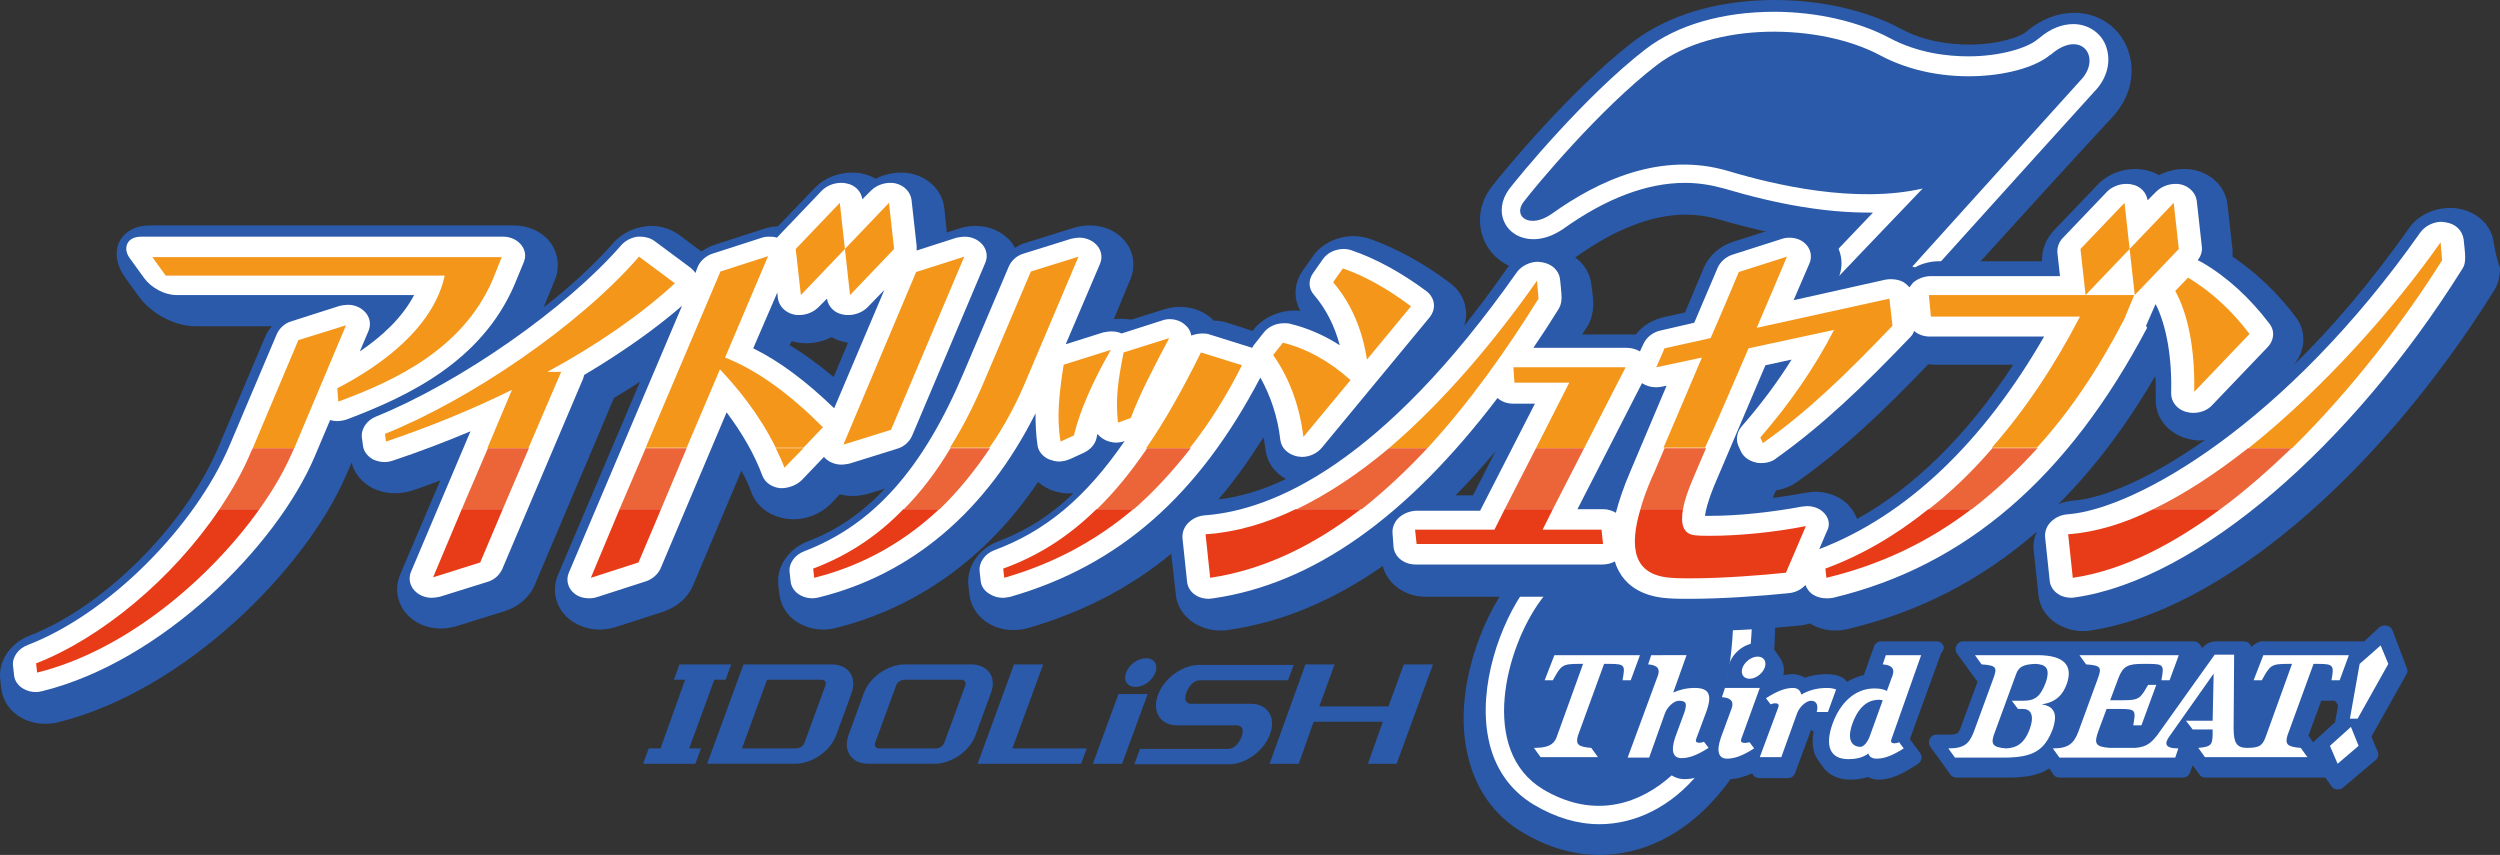 <?xml version="1.0" encoding="utf-8"?>
<!-- Generator: Adobe Illustrator 27.1.1, SVG Export Plug-In . SVG Version: 6.00 Build 0)  -->
<svg version="1.1" id="레이어_1" xmlns="http://www.w3.org/2000/svg" xmlns:xlink="http://www.w3.org/1999/xlink" x="0px"
	 y="0px" viewBox="0 0 715.645 244.735" enable-background="new 0 0 715.645 244.735" xml:space="preserve">
<rect x="0" y="0" width="715.645" height="244.735" fill="#333333" stroke="none"/>
<path fill="#2A5AA9" d="M457.86,244.735c-7.476,0-14.957-2.2-21.993-6.449c-8.508-4.993-13.93-13.055-15.984-23.318
	c-3.521-17.157,3.814-37.102,12.023-48.093c9.236-12.463,49.56-55.139,90.177-97.805c-9.236-1.032-19.206-3.08-30.202-6.308
	c-3.081-0.88-6.161-1.32-9.388-1.32c-9.53,0-20.086,4.107-31.229,12.023c-3.814,2.787-8.068,4.254-12.17,4.254
	c-6.014,0-11.442-3.227-13.935-8.209c-2.488-5.139-1.902-11.295,1.907-16.131c2.934-3.814,22.438-27.572,40.324-41.356
	C477.511,4.254,491.881,0,508.012,0c13.197,0,26.247,2.934,36.07,8.209c7.036,3.814,14.517,4.553,19.651,4.553
	c8.943,0,14.658-2.499,15.69-3.232l0.728-0.587c4.254-3.515,8.948-5.276,13.637-5.276c6.748,0,12.615,3.814,15.109,9.975
	c2.782,6.742,1.027,14.512-4.547,20.233c-23.758,25.66-86.662,95.164-94.871,104.987c-3.374,3.961-3.081,9.97-2.2,21.265
	c0.728,9.388,1.76,21.118-0.44,35.043c-1.907,11.882-7.481,23.905-15.397,32.853C482.053,238.872,470.177,244.735,457.86,244.735"/>
<path fill="#FFFFFF" d="M457.86,235.933c-6.302,0-12.61-1.902-18.766-5.569c-6.894-4.102-11.442-10.703-13.055-19.064
	c-2.929-14.664,3.227-32.696,10.855-43.106c9.383-12.762,52.2-58.068,99.266-107.34h-1.315c-12.023,0-25.519-2.2-41.351-6.894
	c-3.667-1.022-7.334-1.614-11.148-1.614c-10.85,0-22.58,4.401-34.896,13.202c-2.787,1.902-5.715,2.929-8.508,2.929
	c-3.662,0-6.742-1.76-8.209-4.689c-1.467-2.934-1.027-6.454,1.174-9.53c2.787-3.672,21.846-26.839,39.15-40.177
	c8.948-6.9,21.998-10.708,36.808-10.708c12.17,0,24.193,2.787,32.989,7.476c8.215,4.401,16.864,5.281,22.585,5.281
	c9.383,0,17.011-2.489,19.793-4.841l0.587-0.44c3.08-2.64,6.454-3.955,9.681-3.955c4.102,0,7.769,2.347,9.236,6.009
	c1.76,4.401,0.587,9.53-3.374,13.49c-3.08,3.374-85.048,93.996-95.018,105.726c-5.281,6.161-4.547,14.517-3.667,25.953
	c0.734,9.089,1.76,20.385-0.44,33.435c-1.755,10.703-6.743,21.553-13.93,29.762C478.538,230.805,468.27,235.933,457.86,235.933"/>
<path fill="#2A5AA9" d="M587.339,15.402l-0.294,0.288h-0.147c-7.329,6.302-30.648,9.823-48.685,0.152
	c-17.299-9.241-47.653-9.682-63.93,2.782c-16.277,12.463-34.901,34.896-38.123,39.15c-3.227,4.254,1.755,7.774,7.916,3.521
	c13.49-9.676,31.528-18.038,50.733-12.317c13.197,3.961,36.368,9.383,55.579,4.982c-39.449,41.204-98.538,103.086-109.247,117.749
	c-10.116,13.637-17.886,43.111,0.592,54.254c26.393,15.691,49.413-10.85,53.227-34.896c4.689-29.186-6.454-48.245,5.276-62.028
	c10.263-12.023,95.17-105.868,95.17-105.868C601.856,16.717,595.989,8.209,587.339,15.402"/>
<polyline fill="#2A5AA9" points="321.198,218.635 312.837,218.635 320.172,198.69 328.528,198.69 321.198,218.635 "/>
<path fill="#2A5AA9" d="M212.837,190.187l-10.415,28.447h25.22c4.841,0,10.116-3.667,11.735-8.215l4.395-12.023
	c1.614-4.547-0.88-8.209-5.716-8.209H212.837 M212.397,214.234l7.182-19.646h15.544c1.027,0,1.467,0.728,1.174,1.608l-6.014,16.424
	c-0.293,0.88-1.32,1.614-2.347,1.614H212.397z"/>
<polyline fill="#2A5AA9" points="289.818,214.234 298.614,190.187 290.258,190.187 279.848,218.635 309.463,218.635 
	311.082,214.234 289.818,214.234 "/>
<path fill="#2A5AA9" d="M277.941,190.187h-18.918c-4.835,0-10.116,3.662-11.73,8.209l-4.401,12.023
	c-1.614,4.547,0.88,8.215,5.721,8.215h18.918c4.836,0,10.116-3.667,11.73-8.215l4.396-12.023
	C285.417,193.849,282.782,190.187,277.941,190.187 M270.313,212.62c-0.293,0.88-1.32,1.614-2.342,1.614h-16.277
	c-1.027,0-1.467-0.733-1.174-1.614l6.009-16.424c0.293-0.88,1.32-1.608,2.347-1.608h16.277c1.027,0,1.467,0.728,1.173,1.608
	L270.313,212.62z"/>
<path fill="#2A5AA9" d="M330.728,192.535c-0.88,2.342-3.374,4.102-5.716,4.102c-2.352,0-3.521-1.907-2.64-4.102
	c0.88-2.347,3.368-4.107,5.715-4.107S331.608,190.334,330.728,192.535"/>
<polyline fill="#2A5AA9" points="401.846,190.187 397.445,202.211 377.653,202.211 382.048,190.187 373.692,190.187 
	363.429,218.635 371.785,218.635 376.039,206.611 395.832,206.611 391.583,218.635 399.792,218.635 410.202,190.187 
	401.846,190.187 "/>
<polyline fill="#2A5AA9" points="207.703,194.588 209.317,190.187 194.506,190.187 192.893,194.588 196.12,194.588 189.079,214.234 
	185.705,214.234 184.091,218.635 199.048,218.635 200.662,214.234 197.288,214.234 204.476,194.588 207.703,194.588 "/>
<path fill="#2A5AA9" d="M358.148,201.477h-17.152c-1.467,0-2.2-1.173-1.32-3.369c0.88-2.2,2.342-3.379,3.809-3.379h25.225
	l1.608-4.395h-27.127c-4.694,0-9.97,3.814-11.73,8.655c-1.76,4.689,0.734,8.649,5.428,8.649h17.152c1.467,0,2.2,1.174,1.32,3.369
	c-0.88,2.2-2.347,3.374-3.809,3.374h-25.225l-1.608,4.401h27.127c4.689,0,9.97-3.814,11.73-8.655
	C365.331,205.291,362.842,201.477,358.148,201.477"/>
<path fill="#2A5AA9" d="M713.885,69.651c-0.587-5.129-4.694-9.089-10.41-9.97c-0.733-0.147-1.467-0.147-2.2-0.147
	c-4.689,0-9.236,2.2-11.73,5.868c-10.996,15.539-22.145,28.594-32.995,39.15c3.374-4.107,3.814-9.53,0.734-13.637
	c-5.129-6.894-11.437-12.903-18.184-17.451c0-0.587,0-1.174,0-1.755l-1.462-13.202c-0.587-4.841-4.254-8.649-9.388-9.823
	c-3.374-0.739-7.188-0.147-10.263,1.462c-1.174-0.728-2.494-1.168-3.814-1.462c-4.836-1.027-10.263,0.582-13.637,4.102
	l-12.61,13.202c-2.347,2.488-3.521,5.721-3.374,8.796h-29.474c-2.347,0-4.841,0.587-6.889,1.755c-2.494-0.88-5.281-0.88-7.775-0.288
	l-14.077,3.227c1.76-4.401,0.587-9.241-3.075-12.322c-2.347-2.048-5.428-3.075-8.801-3.075c-1.613,0-3.08,0.288-4.542,0.728
	l-13.789,4.401c-3.809,1.179-6.889,3.961-8.356,7.329l-5.427,12.909l-6.009,1.32c-3.227,0.733-6.161,2.494-8.068,4.982h-15.397
	c0.44-0.728,1.027-1.467,1.467-2.195c1.472-2.352,1.76-5.134,1.76-6.601s-0.44-4.841-0.587-5.574
	c-0.581-5.129-4.689-9.089-10.41-9.97c-0.734-0.141-1.467-0.141-2.2-0.141c-4.689,0-9.236,2.195-11.73,5.862
	c-3.955,5.721-8.063,11.143-12.023,16.131c0.44-1.467,0.734-3.08,0.44-4.694c-0.293-2.934-1.907-5.574-4.401-7.476
	c-7.476-5.721-15.984-10.263-23.167-12.762c-1.467-0.44-2.934-0.733-4.547-0.733c-4.689,0-9.236,2.2-11.73,5.868l-2.787,3.955
	c-2.494,3.521-2.787,7.921-0.734,11.588c-4.982-0.587-10.263,1.467-13.343,5.276l-0.293,0.44l-7.334-2.342
	c-1.168-0.44-2.488-0.587-3.809-0.587l-0.587-0.592c-3.374-3.075-8.801-4.249-13.637-2.635l-9.383,2.934
	c-1.619-0.299-3.374-0.299-4.987-0.147l4.689-11.295c1.907-4.401,0.739-9.383-2.928-12.463c-2.347-2.048-5.428-3.075-8.801-3.075
	c-1.467,0-3.075,0.288-4.542,0.728l-13.642,4.259c-1.168,0.288-2.195,0.88-3.075,1.462c-0.587-1.174-1.467-2.342-2.64-3.222
	c-2.347-2.059-5.422-3.08-8.801-3.08c-1.608,0-3.075,0.293-4.542,0.733l-3.521,1.168l-0.733-7.036
	c-0.587-4.835-4.249-8.649-9.383-9.828c-3.374-0.728-7.183-0.141-10.263,1.472c-1.174-0.734-2.494-1.174-3.814-1.472
	c-1.027-0.288-2.054-0.288-3.08-0.288c-3.955,0-7.916,1.608-10.556,4.401L222.66,64.81c-1.467,0-2.787,0.299-4.107,0.739
	l-13.637,4.401c-1.467,0.44-2.934,1.168-4.107,2.048l-6.302-4.689c-2.2-1.619-5.134-2.64-8.068-2.64c-0.587,0-1.173,0-1.755,0.141
	c-3.521,0.44-6.894,2.2-9.095,4.699c-5.134,5.862-12.023,12.311-19.939,18.472l0.44-1.027c0-0.147,0-0.147,2.782-6.894
	c1.467-3.662,0.88-7.769-1.467-10.85c-2.347-2.934-6.156-4.689-10.263-4.689H43.034c-4.259,0-7.481,1.755-8.948,4.835
	c-1.32,2.934-0.733,6.742,1.76,10.122l3.809,5.276c3.667,5.134,10.415,8.649,16.424,8.649h21.705
	c-0.733,0.88-1.467,1.907-1.907,3.08l-13.49,31.821c-9.53,22.286-32.701,45.458-53.961,53.667c-5.574,2.2-8.943,7.335-8.361,12.463
	l0.293,2.64c0.44,3.521,2.494,6.601,5.721,8.361c2.054,1.174,4.401,1.76,6.889,1.76c1.174,0,2.494-0.147,3.667-0.44
	c36.222-8.948,70.971-43.844,82.554-70.971l1.472-3.374c0.728,3.075,2.928,5.716,6.009,7.329c3.227,1.619,7.476,1.907,11.143,0.739
	c2.787-0.88,5.427-1.912,8.209-2.939l-11.436,26.839c-1.907,4.395-0.728,9.383,2.934,12.463c2.347,2.054,5.427,3.08,8.796,3.08
	c1.467,0,3.081-0.299,4.547-0.739l13.637-4.249c3.814-1.174,7.041-3.961,8.508-7.334c17.157-40.324,21.553-50.88,22.726-53.667
	c2.64-1.608,5.134-3.08,7.476-4.689l-23.46,55.276c-1.907,4.401-0.733,9.388,3.08,12.615c2.347,1.907,5.422,3.08,8.796,3.08
	c1.614,0,3.227-0.293,4.694-0.733l13.637-4.401c3.814-1.32,6.889-3.961,8.361-7.329l13.925-32.995c1.174,2.2,2.2,4.249,2.934,6.449
	c1.614,3.961,5.427,6.742,10.263,7.334c4.401,0.587,9.241-1.174,12.317-4.254l2.64-2.787c2.64,0.733,5.428,0.587,8.068-0.141
	l4.841-1.472c-6.454,6.894-13.637,11.882-22.145,15.104c-5.569,2.2-8.943,7.329-8.361,12.463l0.299,2.64
	c0.44,3.521,2.494,6.601,5.716,8.361c3.08,1.76,6.894,2.2,10.415,1.32c23.46-5.868,43.399-20.238,57.916-41.796
	c1.027,0.88,2.2,1.619,3.521,2.2c2.054,0.88,4.254,1.179,6.601,1.027c-6.454,6.302-13.49,10.703-21.558,13.783
	c-5.569,2.054-9.089,7.329-8.503,12.61l0.293,2.64c0.44,3.521,2.64,6.742,6.009,8.503c3.08,1.76,7.188,2.059,10.855,1.032
	c15.539-4.553,29.034-11.442,40.91-21.265l1.32,11.73c0.293,3.227,2.2,6.161,5.129,8.063c2.2,1.32,4.694,2.2,7.481,2.2
	c0.733,0,1.467,0,2.2-0.141c15.544-2.2,30.061-8.361,44.426-18.331c1.32,5.129,6.308,8.801,12.322,8.801h53.227l0.587,0.728
	c2.64,3.662,7.916,8.215,18.037,8.943c2.2,0.152,4.396,0.152,6.596,0.152c9.681,0,21.558-0.88,28.887-1.614
	c0.88-0.147,1.76-0.299,2.64-0.587l0.44,0.288c3.075,1.76,6.889,2.2,10.41,1.32c20.379-4.841,38.27-14.072,54.107-27.855
	c-0.88,1.76-1.173,3.809-0.88,5.716l1.32,12.469c0.293,3.222,2.2,6.15,5.134,8.063c2.2,1.32,4.689,2.2,7.476,2.2
	c0.733,0,1.467,0,2.2-0.152c36.662-5.422,81.973-43.546,115.549-97.213c1.174-1.76,1.76-3.961,1.76-6.601
	C714.471,73.612,714.031,70.39,713.885,69.651 M593.788,143.263c-1.608,0.147-3.075,0.44-4.542,1.027
	c10.116-10.122,19.358-22.291,27.714-36.657c0.147,2.195,0.147,4.395,0.147,6.742c-0.147,5.134,3.374,9.53,8.796,11.143
	c1.32,0.299,2.494,0.587,3.814,0.587l1.467-0.147C615.2,137.248,601.71,142.676,593.788,143.263z M576.196,104.553
	c-12.903,19.793-28.154,34.896-44.578,43.991c-0.587-1.472-1.467-2.934-2.64-4.107c-2.347-2.347-5.716-3.667-9.383-3.667
	c-1.027,0-1.907,0.152-2.787,0.293c-4.689,0.88-9.823,1.614-14.664,2.054c-0.147-0.587,0.293-2.195,0.44-2.934l0.734,0.147
	c3.814,0.733,8.063-0.147,11.29-2.489c13.343-9.535,24.345-19.944,37.39-33.587c0.734,0.152,1.614,0.152,2.352,0.152h21.846V104.553
	z M368.118,137.107c-6.596,3.222-13.197,5.129-19.352,5.862c4.547-5.281,8.796-11.29,12.903-17.744
	c0.293,1.174,0.44,2.352,0.587,3.521C362.696,132.413,364.896,135.347,368.118,137.107z M428.093,129.186l-6.449,12.615h-4.987
	C420.47,137.982,424.279,133.728,428.093,129.186z M242.746,98.103l-4.107,9.823c-4.249-3.521-8.356-6.601-12.605-9.095l0.581-1.168
	l1.173,0.288c3.374,0.733,7.188,0.152,10.268-1.467c1.174,0.739,2.494,1.179,3.809,1.467L242.746,98.103z"/>
<path fill="#FFFFFF" d="M614.32,93.263l2.64-6.014l0.147-0.147c3.075,6.161,4.694,15.397,4.396,25.513
	c0,2.347,1.619,4.547,4.254,5.281c0.587,0.147,1.32,0.293,2.054,0.293c2.054,0,4.107-0.733,5.428-2.2l15.837-16.565
	c1.902-1.912,2.2-4.699,0.581-6.748c-5.422-7.188-12.018-13.344-19.352-17.597l-1.174-0.587c0.88-1.174,1.32-2.494,1.174-3.814
	l-1.467-13.197c-0.293-2.2-2.054-4.102-4.547-4.694c-0.587-0.141-1.027-0.141-1.608-0.141c-2.059,0-4.107,0.875-5.427,2.195
	l-2.494,2.494c-0.293-2.195-2.054-4.107-4.547-4.547c-0.587-0.141-1.027-0.141-1.608-0.141c-2.059,0-4.107,0.875-5.428,2.195
	l-12.61,13.197c-1.174,1.174-1.76,2.792-1.614,4.401l0.734,6.601h-36.955c-1.902,0-3.809,0.734-5.129,1.902l-1.027,1.32
	c-0.44-0.587-1.027-1.022-1.614-1.462c-1.027-0.587-2.347-0.88-3.521-0.88c-0.587,0-1.168,0-1.76,0.141l-26.247,5.868l4.547-10.556
	c0.88-2.054,0.293-4.401-1.467-5.862c-1.174-1.032-2.787-1.472-4.395-1.472c-0.739,0-1.619,0.152-2.352,0.44l-13.784,4.401
	c-1.902,0.587-3.515,2.054-4.249,3.662l-6.748,15.842l-9.53,2.2c-2.2,0.44-4.107,1.902-4.987,3.809l-1.022,2.2
	c-1.032-0.587-2.352-1.027-3.672-1.027h-26.834c2.494-3.662,4.987-7.481,7.334-11.29c0.587-1.027,0.734-2.2,0.734-3.227
	c0-1.174-0.44-5.129-0.44-5.129c-0.293-2.499-2.347-4.401-5.134-4.841l-1.174-0.147c-2.347,0-4.689,1.168-6.009,2.929
	c-38.569,54.846-69.798,68.189-89.302,69.651c-1.907,0.152-3.521,0.88-4.835,2.2c-1.179,1.179-1.76,2.787-1.619,4.401l1.32,12.463
	c0.147,1.467,1.027,2.939,2.494,3.819c1.027,0.728,2.494,1.022,3.814,1.022l1.174-0.147c28.447-4.107,55.281-23.02,81.381-57.334
	c1.173,1.027,2.64,1.614,4.547,1.614h6.156l-15.685,30.647H405.66c-1.907,0-3.814,0.734-5.134,1.907
	c-1.32,1.168-2.054,2.928-1.902,4.547l0.288,3.955c0.293,2.787,2.934,4.987,6.308,4.987h53.521c1.174,0,2.494-0.293,3.521-0.88
	c0.44,1.608,1.173,2.928,2.054,4.249c1.902,2.64,5.715,5.873,13.343,6.308c1.907,0.147,3.955,0.147,6.156,0.147
	c9.388,0,21.118-0.88,28.154-1.614c1.907-0.147,3.667-1.027,4.841-2.347c0.44,1.179,1.32,2.347,2.494,2.939
	c1.027,0.582,2.2,0.875,3.521,0.875c0.581,0,1.173,0,1.902-0.147c37.982-9.089,67.309-34.456,89.889-77.279L614.32,93.263
	 M466.656,135.048c-1.902,4.401-3.222,8.361-4.102,11.735c-1.027-0.587-2.2-1.027-3.667-1.027h-7.329l18.472-36.07
	c1.173,0.728,2.494,1.168,3.961,1.168c0.587,0,1.027,0,1.614-0.147l1.467-0.293L466.656,135.048z M521.942,146.637
	c-1.174-1.174-2.934-1.76-4.694-1.76l-1.467,0.147c-8.649,1.614-18.331,2.64-25.953,2.64c-0.587,0-1.174,0-1.76,0
	c0.147-1.32,0.733-3.961,2.64-8.655l14.664-34.456l7.476-1.614c-4.102,6.596-9.089,13.197-14.224,19.059
	c-1.462,1.619-1.76,3.819-1.022,5.579l0.728,1.608c0.734,1.614,2.347,2.787,4.401,3.227c0.44,0.147,0.88,0.147,1.467,0.147
	c1.614,0,3.227-0.44,4.401-1.467c13.344-9.535,24.487-20.238,38.123-34.461c0.587-0.587,1.027-1.168,1.173-1.907
	c1.174,1.027,2.782,1.619,4.542,1.619h32.701c-17.451,30.354-39.444,51.32-64.37,60.85l2.195-5.134
	C523.996,150.304,523.556,148.104,521.942,146.637z"/>
<path fill="#FFFFFF" d="M366.51,125.959c0.293,2.347,2.2,4.107,4.835,4.694l1.32,0.147c2.2,0,4.401-1.027,5.721-2.64l30.794-37.243
	c2.048-2.494,1.608-5.574-0.734-7.481c-7.041-5.276-14.81-9.53-21.411-11.725c-0.734-0.299-1.614-0.44-2.347-0.44
	c-2.342,0-4.689,1.022-6.009,2.929l-2.787,3.961c-1.467,2.054-1.32,4.542,0.293,6.302c3.374,3.961,5.862,8.801,7.329,14.37
	c-4.542-2.929-9.383-4.987-14.224-6.156c-0.581-0.152-1.174-0.152-1.76-0.152c-2.342,0-4.542,1.032-5.862,2.787l-2.787,3.521
	l-0.44,0.733l-0.44-0.141l-11.73-3.672c-0.734-0.288-1.467-0.288-2.2-0.288c-1.027,0-2.2,0.288-3.075,0.582
	c-0.152-1.174-0.739-2.2-1.619-2.929c-1.168-1.174-2.928-1.76-4.542-1.76c-0.733,0-1.613,0.147-2.347,0.44l-11.436,3.667
	c-0.88-0.44-1.907-0.592-2.934-0.592c-0.733,0-1.613,0.152-2.347,0.293l-10.703,3.379l9.823-23.025
	c0.88-2.054,0.293-4.401-1.467-5.868c-1.173-1.022-2.782-1.614-4.401-1.614c-0.728,0-1.608,0.152-2.342,0.293l-13.637,4.254
	c-2.054,0.587-3.521,2.054-4.254,3.667l-12.903,30.354c-11.73,27.714-25.807,43.546-45.605,51.173
	c-2.787,1.027-4.542,3.521-4.249,6.014l0.288,2.64c0.152,1.608,1.174,3.08,2.787,3.961c1.027,0.581,2.2,0.875,3.521,0.875
	c0.587,0,1.32-0.147,1.907-0.293c26.54-6.596,47.805-24.633,61.882-52.64c0,3.08,0.147,6.161,0.587,9.241
	c0.288,1.755,1.608,3.222,3.369,3.955c0.88,0.293,1.76,0.587,2.787,0.587c1.027,0,2.2-0.293,3.227-0.733l3.814-1.76
	c1.902-0.88,3.222-2.347,3.662-4.107l0.293-1.32c0.587,0.739,1.32,1.32,2.2,1.76c0.88,0.44,2.054,0.739,3.081,0.739
	c0.88,0,1.76-0.152,2.494-0.44c-11.29,16.419-22.732,25.802-37.249,31.229c-2.782,1.027-4.542,3.521-4.254,6.156l0.298,2.64
	c0.142,1.614,1.174,3.08,2.929,3.961c1.027,0.592,2.2,0.88,3.374,0.88c0.734,0,1.467-0.147,2.2-0.288
	c31.088-8.953,53.814-28.892,71.558-62.762C363.723,113.349,365.771,119.358,366.51,125.959"/>
<path fill="#FFFFFF" d="M229.549,137.4l6.308-6.601l0.587,0.587c1.174,1.027,2.787,1.614,4.395,1.614
	c0.733,0,1.614-0.147,2.347-0.293l13.637-4.254c2.054-0.587,3.521-2.054,4.254-3.667l20.971-49.56
	c0.88-2.054,0.293-4.395-1.467-5.868c-1.174-1.027-2.787-1.608-4.401-1.608c-0.733,0-1.614,0.141-2.347,0.288l-11.436,3.672v-1.32
	l-1.467-13.202c-0.293-2.2-2.054-4.102-4.547-4.689c-0.587-0.152-1.027-0.152-1.614-0.152c-2.054,0-4.102,0.88-5.422,2.2
	l-2.494,2.494c-0.293-2.2-2.054-4.102-4.547-4.542c-0.587-0.152-1.027-0.152-1.614-0.152c-2.054,0-4.102,0.88-5.422,2.2
	l-12.61,13.202l-0.293,0.288c-0.733-0.288-1.467-0.288-2.347-0.288c-0.733,0-1.614,0.141-2.347,0.44l-13.637,4.395
	c-1.907,0.587-3.521,2.054-4.254,3.667l-0.733,1.907c-0.288-0.587-0.88-1.027-1.32-1.467l-10.263-7.623
	c-1.174-0.88-2.64-1.32-4.102-1.32h-0.88c-1.907,0.288-3.521,1.168-4.694,2.489c-15.691,18.037-45.898,39.155-70.091,48.978
	c-2.64,1.022-4.401,3.521-4.107,6.009l0.293,2.2c0.147,1.76,1.32,3.227,2.934,4.107c1.027,0.44,2.054,0.733,3.227,0.733
	c0.875,0,1.614-0.147,2.494-0.44c7.476-2.494,14.805-5.281,22.14-8.361l-17.011,40.177c-0.88,2.054-0.293,4.401,1.467,5.873
	c1.174,1.022,2.787,1.608,4.401,1.608c0.733,0,1.608-0.147,2.342-0.288l13.637-4.259c2.059-0.581,3.521-2.054,4.254-3.662
	l23.166-54.547l0.299-1.032c10.85-6.449,20.379-13.191,28.007-19.793l-32.408,76.399c-0.88,2.054-0.293,4.395,1.467,5.862
	c1.174,1.032,2.787,1.467,4.395,1.467c0.88,0,1.614-0.147,2.494-0.435l13.637-4.401c1.907-0.592,3.521-2.054,4.254-3.672
	l18.918-44.719c4.401,5.862,7.916,11.877,10.263,18.184c0.733,1.902,2.64,3.222,4.982,3.515h0.88
	C226.175,139.601,228.229,138.721,229.549,137.4 M222.514,83.733l0.147,1.608c0.293,2.2,2.054,4.107,4.542,4.694
	c0.587,0.147,1.027,0.147,1.614,0.147c2.054,0,4.107-0.88,5.428-2.2l2.494-2.494c0.293,2.2,2.054,4.107,4.542,4.547
	c0.587,0.147,1.027,0.147,1.614,0.147c2.054,0,4.107-0.88,5.427-2.2l4.836-4.987l-14.365,33.875
	c-8.068-7.775-15.69-13.49-23.172-17.157L222.514,83.733z"/>
<path fill="#FFFFFF" d="M705.675,73.612c0-1.32-0.294-3.662-0.44-5.134c-0.44-2.64-2.347-4.395-5.134-4.836l-1.174-0.152
	c-2.342,0-4.689,1.179-6.009,2.939c-38.569,54.841-81.533,79.327-101.032,80.794c-1.907,0.147-3.521,0.88-4.841,2.2
	c-1.174,1.168-1.76,2.787-1.614,4.395l1.32,12.463c0.147,1.472,1.027,2.934,2.494,3.814c1.027,0.739,2.494,1.027,3.814,1.027
	l1.168-0.147c34.901-5.134,79.039-43.399,110.713-94.138C705.529,75.959,705.675,74.932,705.675,73.612"/>
<path fill="#FFFFFF" d="M147.142,81.821l2.787-6.742c0.733-1.76,0.44-3.521-0.733-4.987c-1.174-1.462-3.081-2.342-5.134-2.342
	H40.394c-1.907,0-3.374,0.728-3.961,2.048c-0.587,1.32-0.293,2.934,1.027,4.547l3.814,5.275c2.048,2.792,5.862,4.841,9.236,4.841
	h68.037c-3.374,6.454-9.236,11.882-15.544,16.131l2.494-5.868c0.88-2.048,0.293-4.395-1.467-5.862
	c-1.174-1.027-2.787-1.614-4.401-1.614c-0.728,0-1.608,0.147-2.347,0.293l-13.778,4.401c-2.054,0.582-3.521,2.054-4.254,3.662
	l-13.49,31.821c-10.121,23.758-34.901,48.392-57.774,57.188c-2.787,1.027-4.547,3.521-4.254,6.014l0.293,2.64
	c0.147,1.608,1.174,3.08,2.787,3.961c1.027,0.581,2.2,0.88,3.521,0.88c0.587,0,1.32-0.152,1.907-0.299
	c34.163-8.503,67.011-41.497,77.86-67.157l4.401-10.415c0.587,0.152,1.174,0.299,1.902,0.299c0.88,0,1.907-0.147,2.787-0.44
	C117.521,113.207,137.759,103.232,147.142,81.821"/>
<path fill="#F3961A" d="M355.508,104.553l-11.73-3.667c-5.281,10.703-10.41,19.793-15.69,27.42h12.469
	C345.978,121.417,350.966,113.642,355.508,104.553"/>
<polyline fill="#F3961A" points="465.341,105.134 433.227,105.134 433.52,109.535 449.211,109.535 439.676,128.306 453.459,128.306 
	465.341,105.134 "/>
<path fill="#F3961A" d="M500.531,99.712l24.486-5.281c-5.569,10.855-13.05,21.558-21.113,30.794l0.734,1.614
	c12.903-9.089,23.753-19.646,37.097-33.576l-0.88-7.775l-37.977,8.356c4.841-11.29,8.649-20.379,8.649-20.379l-13.784,4.395
	c0,0-3.515,8.508-8.063,18.923l-13.197,2.928l-2.347,5.422l13.05-2.782c-3.961,9.236-8.063,19.064-10.996,25.807h11.877
	C491.588,120.678,496.13,109.828,500.531,99.712"/>
<path fill="#F3961A" d="M608.017,91.502l2.929-7.041H552.15l0.581,6.161h42.676c-7.334,14.224-15.837,26.834-25.225,37.537h12.903
	C592.327,118.043,600.536,105.873,608.017,91.502"/>
<path fill="#F3961A" d="M628.103,112.175l15.837-16.571c-5.134-6.889-11.436-12.463-17.597-16.125l-3.662,3.814
	C626.196,89.596,628.396,99.712,628.103,112.175"/>
<path fill="#F3961A" d="M386.596,108.806c-6.009-5.427-12.757-9.095-19.352-10.703l-2.787,3.515
	c4.102,5.868,7.476,13.637,8.649,23.46L386.596,108.806"/>
<path fill="#F3961A" d="M403.9,87.689c-6.156-4.694-13.344-8.796-19.504-10.85l-2.787,3.961c4.547,5.276,8.215,12.463,9.681,22.14
	L403.9,87.689"/>
<polyline fill="#F3961A" points="608.164,58.068 595.549,71.27 597.015,84.461 609.625,71.27 608.164,58.068 "/>
<polyline fill="#F3961A" points="623.702,71.27 622.241,58.068 609.625,71.27 611.092,84.461 623.702,71.27 "/>
<path fill="#F3961A" d="M206.09,105.726c4.694,4.982,11.143,12.61,15.984,22.433h7.916l5.574-5.862
	c-9.089-9.089-18.331-16.131-28.007-19.944l12.317-29.034l-13.637,4.401l-21.411,50.44h11.735L206.09,105.726"/>
<polyline fill="#F3961A" points="241.866,71.27 240.399,58.068 227.789,71.27 229.256,84.461 241.866,71.27 "/>
<polyline fill="#F3961A" points="255.943,71.27 254.476,58.068 241.866,71.27 243.333,84.461 255.943,71.27 "/>
<path fill="#F3961A" d="M699.074,74.492l-0.44-5.134c-13.05,18.624-33.283,41.649-54.987,58.948h12.463
	C673.121,111.588,688.225,91.796,699.074,74.492"/>
<path fill="#F3961A" d="M440.415,85.488l-0.44-5.129c-11.735,16.712-26.252,34.163-42.383,47.946h11.002
	C420.47,115.402,431.026,100.592,440.415,85.488"/>
<path fill="#F3961A" d="M127.344,78.741c-3.222,15.104-18.326,25.954-30.789,32.408l0.288,3.814
	c16.277-6.009,35.488-14.957,44.138-34.75l2.64-6.601H43.616l3.814,5.281h79.914V78.741"/>
<polyline fill="#F3961A" points="99.043,93.116 85.406,97.365 72.356,128.306 84.233,128.306 99.043,93.116 "/>
<path fill="#F3961A" d="M294.066,108.073l14.669-34.608l-13.637,4.254l-12.909,30.354c-3.08,7.329-6.449,14.077-10.263,20.086
	h11.295C287.764,121.71,291.284,114.816,294.066,108.073"/>
<polyline fill="#F3961A" points="255.068,123.03 276.034,73.465 262.25,77.86 241.431,127.279 255.068,123.03 "/>
<path fill="#F3961A" d="M303.601,126.399l3.814-1.76c1.608-6.742,5.129-14.952,10.556-24.487l-13.49,4.254
	C303.161,112.767,302.427,119.656,303.601,126.399"/>
<path fill="#F3961A" d="M323.692,119.656c2.787-7.329,6.156-13.642,10.996-22.873l-13.05,4.102
	c-1.613,8.209-2.347,13.197-1.613,20.091L323.692,119.656"/>
<path fill="#F3961A" d="M160.632,106.454h-3.961c14.376-7.769,26.98-16.565,36.515-25.361l-10.263-7.628
	c-17.157,19.798-48.538,41.057-72.731,50.733l0.293,2.2c12.17-4.102,24.487-9.089,36.07-14.81l-7.041,16.717h11.735L160.632,106.454
	"/>
<path fill="#EC6538" d="M340.844,128.306h-12.463c-4.689,6.894-9.383,12.615-14.37,17.451h10.562
	C330.141,140.921,335.569,135.048,340.844,128.306"/>
<polyline fill="#EC6538" points="439.676,128.306 430.733,145.756 444.517,145.756 453.459,128.306 439.676,128.306 "/>
<path fill="#EC6538" d="M488.361,128.306h-11.877c-2.2,5.134-3.521,8.361-3.667,8.503c-1.32,3.081-2.488,6.161-3.227,8.948h12.175
	c0.44-2.494,1.462-5.427,2.782-8.508C484.987,136.08,486.454,132.853,488.361,128.306"/>
<path fill="#EC6538" d="M583.232,128.306h-12.903c-5.716,6.601-11.73,12.463-18.179,17.451h12.317
	C570.915,140.769,577.223,134.907,583.232,128.306"/>
<path fill="#F3961A" d="M224.562,133.88l5.427-5.574h-7.916C222.954,130.066,223.834,131.973,224.562,133.88"/>
<polyline fill="#EC6538" points="184.825,128.306 177.349,145.756 189.226,145.756 196.56,128.306 184.825,128.306 "/>
<path fill="#EC6538" d="M643.5,128.306c-8.943,7.041-18.038,13.055-27.127,17.451h19.206c7.041-5.134,13.789-11.148,20.385-17.451
	H643.5"/>
<path fill="#EC6538" d="M408.594,128.306h-11.002c-8.356,7.041-17.304,13.055-26.394,17.451h18.624
	C396.272,140.622,402.579,134.76,408.594,128.306"/>
<path fill="#EC6538" d="M84.233,128.306H72.356l-0.44,0.88c-2.347,5.721-5.569,11.295-9.089,16.571h11.436
	c4.107-5.716,7.334-11.436,9.53-16.571L84.233,128.306"/>
<path fill="#EC6538" d="M283.369,128.306h-11.295c-3.961,6.601-8.356,12.463-13.343,17.451h10.263
	C274.42,140.481,279.261,134.467,283.369,128.306"/>
<polyline fill="#EC6538" points="139.66,128.306 132.185,145.756 143.914,145.756 151.396,128.306 139.66,128.306 "/>
<path fill="#E83C19" d="M287.177,162.762l0.293,2.64c13.197-3.809,25.513-9.97,36.95-19.646h-10.556
	C305.948,153.531,297.299,159.1,287.177,162.762"/>
<polyline fill="#E83C19" points="427.799,151.624 405.073,151.624 405.513,155.731 458.887,155.731 458.447,151.624 
	441.583,151.624 444.517,145.756 430.733,145.756 427.799,151.624 "/>
<path fill="#E83C19" d="M478.391,165.402c1.76,0.152,3.515,0.152,5.574,0.152c9.089,0,20.379-0.88,27.274-1.614l5.716-13.349
	c-8.796,1.76-19.064,2.787-27.42,2.787c-1.467,0-2.934,0-4.254-0.147c-3.515-0.293-4.254-3.222-3.515-7.476H469.59
	C466.368,156.606,467.39,164.674,478.391,165.402"/>
<path fill="#E83C19" d="M522.524,162.762l0.298,2.64c15.25-3.662,29.034-10.111,41.492-19.646h-12.317
	C542.908,153.091,532.939,158.953,522.524,162.762"/>
<polyline fill="#E83C19" points="169.134,165.402 182.771,161.007 189.226,145.756 177.349,145.756 169.134,165.402 "/>
<path fill="#E83C19" d="M592.028,152.939l1.32,12.463c14.077-2.048,28.452-9.383,42.231-19.646h-19.206
	C608.164,149.864,599.949,152.352,592.028,152.939"/>
<path fill="#E83C19" d="M345.098,152.939l1.32,12.463c15.69-2.342,30.061-9.53,43.111-19.646h-18.624
	C362.696,149.712,354.041,152.352,345.098,152.939"/>
<path fill="#E83C19" d="M10.333,189.894l0.288,2.64c25.519-6.308,49.565-26.98,63.642-46.778H62.827
	C49.337,165.842,28.806,182.706,10.333,189.894"/>
<path fill="#E83C19" d="M232.776,162.762l0.293,2.64c14.664-3.662,26.394-10.85,35.782-19.646h-10.268
	C251.395,153.232,242.893,158.953,232.776,162.762"/>
<polyline fill="#E83C19" points="123.975,165.261 137.465,161.007 143.914,145.756 132.185,145.756 123.975,165.261 "/>
<path fill="#2A5AA9" d="M688.958,191.214l-4.107-10.85c-0.733-1.619-2.782-1.619-3.814-0.739l-4.249,3.961c0,0-27.572,0-29.181,0
	c-1.614,0-3.08,1.614-3.08,1.614l-0.44-0.733c-0.44-0.582-1.027-0.88-1.76-0.88h-8.063c-1.467,0-2.934,0.733-3.814,1.907
	l-0.733-1.027c-0.44-0.582-1.027-0.88-1.76-0.88h-65.984c-1.76,0-2.787,2.054-1.76,3.521l5.862,8.063l-4.689,12.762
	c-0.734,2.048-0.88,2.347-3.667,2.347h-3.374c-1.755,0-2.787,2.048-1.755,3.515l5.716,7.916c0.44,0.592,1.027,0.88,1.76,0.88h14.81
	c5.134,0,8.943-0.728,11.73-2.64l1.174,1.76c0.44,0.592,1.027,0.88,1.76,0.88h35.336c0.88,0,1.76-0.587,2.054-1.462l0.734-2.054
	l1.907,2.635c0.44,0.592,1.027,0.88,1.76,0.88h34.315l1.755,2.494c0.733,1.027,2.2,1.179,3.227,0.44l9.383-7.916
	c0.739-0.587,1.027-1.614,0.592-2.494l-1.76-4.254l9.97-17.744C689.251,192.535,689.251,191.796,688.958,191.214 M668.427,206.758
	l-6.302,5.716l-1.32-1.907l3.667-9.97h3.955l0.88,1.32L668.427,206.758z"/>
<path fill="#2A5AA9" d="M556.105,184.467c-0.44-0.582-1.027-0.88-1.76-0.88h-15.832c-0.88,0-1.76,0.587-2.054,1.467l-2.934,8.215
	c-1.76,0.288-3.227,1.022-4.841,1.902c-0.44-0.582-0.88-1.022-1.467-1.32c-1.174-0.582-2.64-0.875-4.395-0.875
	c-2.494,0-4.547,0.44-6.161,1.022c-1.027-0.582-2.2-1.022-3.521-1.022c-0.88,0-1.76,0.141-2.64,0.293c0.44-1.76,0-3.521-0.88-4.841
	l-1.315-1.907c-1.174-1.614-2.934-2.494-5.134-2.494c-3.374,0-6.748,2.347-8.068,5.721c-0.435,1.027-0.582,2.2-0.435,3.227h-2.787
	c-0.587,0-1.173,0.44-1.467,1.022l-0.147,0.592c-1.173-0.88-2.494-1.174-3.667-1.32l1.173-3.227
	c0.293-0.733,0.147-1.467-0.293-2.054l-2.347-3.374c-0.44-0.587-1.027-0.88-1.76-0.88h-40.03c-0.88,0-1.76,0.587-2.049,1.467
	l-3.379,9.388c-0.288,0.728-0.141,1.462,0.299,2.048l2.342,3.227c0.44,0.587,1.027,0.88,1.76,0.88h2.494l-2.64,7.476
	c-0.734,2.059-0.875,2.347-3.667,2.347h-3.222c-1.76,0-2.787,2.054-1.76,3.521l5.716,7.916c0.44,0.587,1.027,0.88,1.76,0.88h18.624
	c0.88,0,1.76-0.581,2.054-1.462l0.734-2.054l1.907,2.635c0.44,0.587,1.027,0.88,1.76,0.88h8.209c0.88,0,1.76-0.581,2.054-1.462
	l0.44-1.32l0.293,0.44c1.174,1.608,3.081,2.488,5.134,2.488c2.488,0,4.836-0.728,7.769-2.342c1.173,1.462,2.934,2.342,4.987,2.342
	c2.048,0,4.102-0.587,6.596-1.608l0.293,0.44c0.44,0.581,1.027,0.88,1.76,0.88h8.209c0.88,0,1.76-0.592,2.054-1.472l4.547-12.311
	l0.734,0.44c-0.734,4.102,0.147,6.742,1.32,8.209l1.32,1.902c1.168,1.619,3.521,3.672,7.916,3.672c1.907,0,3.521-0.299,4.987-0.739
	c0.88,0.44,1.902,0.739,2.934,0.739c3.081,0,5.862-1.032,9.823-3.521l1.614-1.027c1.027-0.733,1.32-2.054,0.587-3.081l-2.934-3.955
	l8.943-24.639C556.692,185.787,556.545,185.053,556.105,184.467 M461.821,216.288l-3.961-5.569l3.667-10.122h6.161L461.821,216.288z
	"/>
<path fill="#FFFFFF" d="M498.483,211.447l5.275-14.517h-9.97l-0.88,2.64c1.902,0.147,3.662,0.733,2.782,3.227l-3.075,8.361
	c-1.467,4.249-0.44,6.009,1.755,6.009c1.912,0,4.113-0.587,7.774-2.934l-1.32-1.76C499.651,212.767,497.891,212.914,498.483,211.447
	"/>
<path fill="#FFFFFF" d="M549.949,187.547h-10.116l-0.88,2.64c1.902,0.147,3.662,0.728,2.782,3.227l-1.613,4.395
	c-0.88-0.581-2.2-0.733-3.662-0.733c-5.281,0-9.681,3.961-11.882,10.122c-2.195,6.156-0.875,10.116,4.547,10.116
	c1.76,0,3.96-0.293,5.721-1.614c0.294,1.027,1.174,1.467,2.347,1.467c1.902,0,4.102-0.587,7.769-2.934l-1.32-1.76
	c-1.027,0.44-2.787,0.587-2.2-0.875L549.949,187.547 M535.139,211.007c-0.734,1.76-1.76,2.787-2.641,2.787
	c-1.467,0-4.254-1.027-2.2-6.742c2.054-5.574,5.134-6.748,7.623-6.748l1.032,0.147L535.139,211.007z"/>
<path fill="#FFFFFF" d="M444.957,187.547l-2.787,7.183h2.347c2.347-4.249,2.64-4.689,7.334-4.689h1.32l-7.628,21.118
	c-0.88,2.195-2.787,2.929-6.449,2.929l1.902,2.64h16.424l-1.907-2.64c-3.809-0.293-4.542-1.027-3.809-3.521l7.476-20.526h1.467
	c4.694,0,4.547,0.44,3.814,4.689h2.347l2.64-7.183H444.957"/>
<path fill="#FFFFFF" d="M523.262,203.819l2.342-6.449c-0.728-0.293-1.608-0.44-2.64-0.44c-3.222,0-5.569,0.88-7.329,1.907
	c-0.293-1.32-1.174-1.907-2.347-1.907c-1.907,0-4.102,0.587-7.769,2.934l1.32,1.76c1.027-0.44,2.782-0.587,2.2,0.88l-5.281,14.224
	h6.161c0,0,4.249-11.73,4.542-12.61c0.734-1.907,2.64-3.521,3.961-3.521c1.907,0,2.054,1.76,1.613,3.222H523.262"/>
<path fill="#FFFFFF" d="M485.574,211.447l2.787-7.476c1.907-5.134,0.88-7.041-3.227-7.041c-2.489,0-4.547,0.587-6.156,1.32
	l3.809-10.703H472.67l-0.88,2.64c1.907,0.147,3.667,0.728,2.787,3.222l-8.649,23.465h6.156l4.547-12.757
	c0.733-1.907,2.64-3.521,3.955-3.521c2.2,0,2.347,0.88,1.619,3.222l-2.64,7.188c-1.467,4.254-0.44,6.014,1.76,6.014
	c1.902,0,4.102-0.587,7.769-2.934l-1.32-1.76C486.747,212.767,484.987,212.914,485.574,211.447"/>
<path fill="#FFFFFF" d="M500.3,189.103c1.619-1.346,3.683-1.53,4.621-0.409c0.927,1.121,0.372,3.117-1.247,4.463
	c-1.624,1.346-3.688,1.53-4.621,0.409C498.121,192.445,498.682,190.449,500.3,189.103"/>
<polyline fill="#FFFFFF" points="683.677,190.041 681.477,184.76 675.468,190.041 672.681,205.731 674.881,205.731 683.677,190.041 
	"/>
<polyline fill="#FFFFFF" points="666.96,213.501 669.16,218.635 675.175,213.501 672.974,208.078 666.96,213.501 "/>
<path fill="#FFFFFF" d="M667.4,194.73h2.347l2.64-7.182h-24.487l-2.787,7.182h2.347c2.347-4.249,2.635-4.689,7.329-4.689h1.32
	l-7.622,21.118c-0.88,2.195-1.614,2.929-5.281,2.929c-2.934,0-3.814-1.467-3.814-5.569l0.147-21.118h-5.569l-16.424,23.02
	c-1.76,2.2-2.934,3.374-6.308,3.667h-7.182c-4.254-0.293-4.694-1.174-3.374-4.836l2.347-6.313h3.814c4.689,0,4.542,0.44,3.814,4.699
	h2.342l4.254-11.588h-2.347c-2.2,3.814-2.494,4.401-7.041,4.401h-3.809l2.347-6.302c1.32-3.521,2.782-4.107,7.036-4.107h1.467
	c4.694,0,4.547,0.44,3.814,4.689h2.342l2.64-7.182H595.26l1.902,2.64c4.401,0.293,4.547,0.88,3.227,4.401l-5.422,14.81
	c-1.32,3.515-2.934,4.836-7.334,4.836l1.907,2.64h33.141l0.88-2.64c-3.814,0-4.107-1.32-2.499-3.515l12.615-17.891l-0.293,13.49
	h-7.628l1.907,2.494h5.721v1.608c-0.147,2.494-0.147,3.374-4.107,3.667l1.907,2.64h29.327l-1.907-2.64
	c-3.814-0.293-4.547-1.027-3.814-3.521l7.481-20.526h1.462C668.133,190.041,668.133,190.628,667.4,194.73"/>
<path fill="#FFFFFF" d="M584.406,201.624c4.401-0.587,6.308-3.075,7.335-6.156c1.467-4.553-0.293-7.921-8.508-7.921h-17.886
	l1.902,2.64c4.401,0.293,4.547,0.88,3.227,4.401l-5.422,14.81c-1.32,3.515-2.787,4.836-7.334,4.836l1.907,2.64h13.93
	c8.508,0,11.73-2.054,14.077-8.215C588.806,205.139,588.66,202.211,584.406,201.624 M578.983,200.597h-3.081l1.76,2.347h1.467
	c2.054,0,3.369,1.614,1.902,5.716c-1.608,4.401-3.955,5.428-6.743,5.574c-4.107-0.293-4.547-1.32-3.227-4.694l6.014-16.424
	c0.733-2.2,2.054-2.929,5.569-3.075c2.934,0.147,4.401,1.174,2.934,5.428C583.966,199.57,582.499,200.597,578.983,200.597z"/>
</svg>
